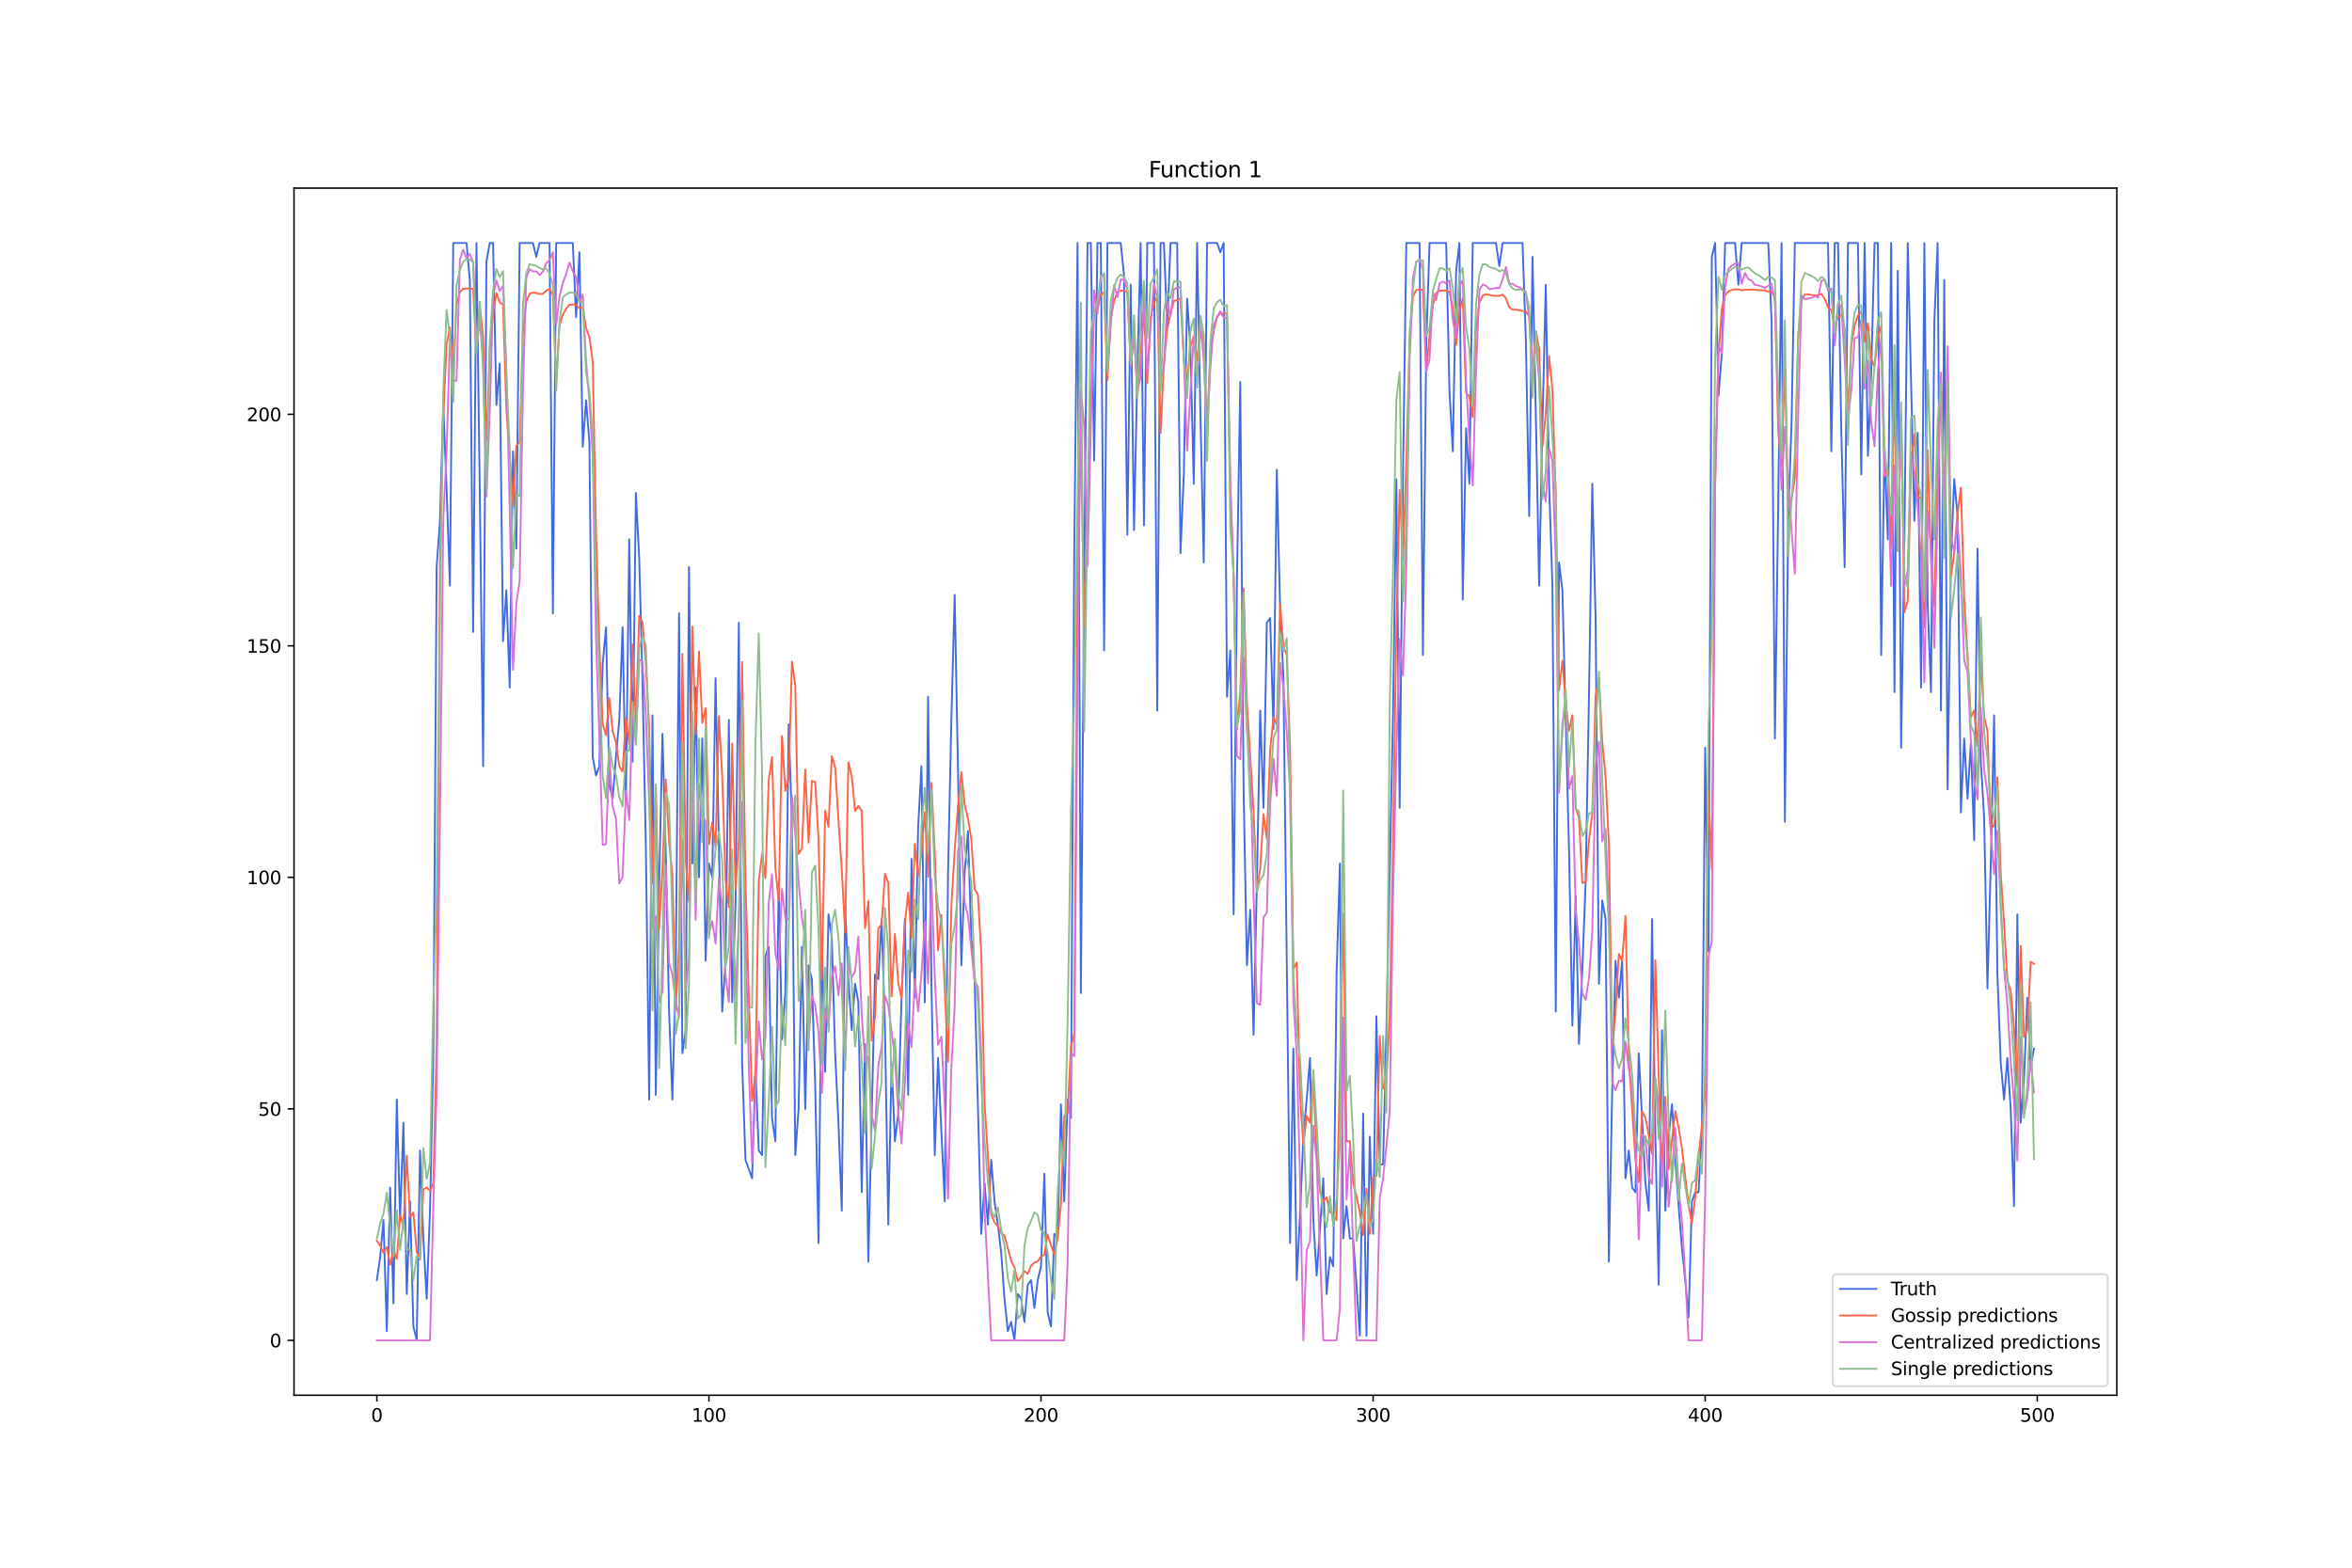 <?xml version="1.0" encoding="utf-8" standalone="no"?>
<!DOCTYPE svg PUBLIC "-//W3C//DTD SVG 1.1//EN"
  "http://www.w3.org/Graphics/SVG/1.1/DTD/svg11.dtd">
<svg xmlns:xlink="http://www.w3.org/1999/xlink" width="1296pt" height="864pt" viewBox="0 0 1296 864" xmlns="http://www.w3.org/2000/svg" version="1.1">
 <defs>
  <style type="text/css">*{stroke-linejoin: round; stroke-linecap: butt}</style>
 </defs>
 <g id="figure_1">
  <g id="patch_1">
   <path d="M 0 864 
L 1296 864 
L 1296 0 
L 0 0 
z
" style="fill: #ffffff"/>
  </g>
  <g id="axes_1">
   <g id="patch_2">
    <path d="M 162 768.96 
L 1166.4 768.96 
L 1166.4 103.68 
L 162 103.68 
z
" style="fill: #ffffff"/>
   </g>
   <g id="matplotlib.axis_1">
    <g id="xtick_1">
     <g id="line2d_1">
      <defs>
       <path id="mabc8a29b56" d="M 0 0 
L 0 3.5 
" style="stroke: #000000; stroke-width: 0.8"/>
      </defs>
      <g>
       <use xlink:href="#mabc8a29b56" x="207.655" y="768.96" style="stroke: #000000; stroke-width: 0.8"/>
      </g>
     </g>
     <g id="text_1">
      <!-- 0 -->
      <g transform="translate(204.473 783.558) scale(0.1 -0.1)">
       <defs>
        <path id="DejaVuSans-30" d="M 2034 4250 
Q 1547 4250 1301 3770 
Q 1056 3291 1056 2328 
Q 1056 1369 1301 889 
Q 1547 409 2034 409 
Q 2525 409 2770 889 
Q 3016 1369 3016 2328 
Q 3016 3291 2770 3770 
Q 2525 4250 2034 4250 
z
M 2034 4750 
Q 2819 4750 3233 4129 
Q 3647 3509 3647 2328 
Q 3647 1150 3233 529 
Q 2819 -91 2034 -91 
Q 1250 -91 836 529 
Q 422 1150 422 2328 
Q 422 3509 836 4129 
Q 1250 4750 2034 4750 
z
" transform="scale(0.016)"/>
       </defs>
       <use xlink:href="#DejaVuSans-30"/>
      </g>
     </g>
    </g>
    <g id="xtick_2">
     <g id="line2d_2">
      <g>
       <use xlink:href="#mabc8a29b56" x="390.639" y="768.96" style="stroke: #000000; stroke-width: 0.8"/>
      </g>
     </g>
     <g id="text_2">
      <!-- 100 -->
      <g transform="translate(381.095 783.558) scale(0.1 -0.1)">
       <defs>
        <path id="DejaVuSans-31" d="M 794 531 
L 1825 531 
L 1825 4091 
L 703 3866 
L 703 4441 
L 1819 4666 
L 2450 4666 
L 2450 531 
L 3481 531 
L 3481 0 
L 794 0 
L 794 531 
z
" transform="scale(0.016)"/>
       </defs>
       <use xlink:href="#DejaVuSans-31"/>
       <use xlink:href="#DejaVuSans-30" x="63.623"/>
       <use xlink:href="#DejaVuSans-30" x="127.246"/>
      </g>
     </g>
    </g>
    <g id="xtick_3">
     <g id="line2d_3">
      <g>
       <use xlink:href="#mabc8a29b56" x="573.623" y="768.96" style="stroke: #000000; stroke-width: 0.8"/>
      </g>
     </g>
     <g id="text_3">
      <!-- 200 -->
      <g transform="translate(564.079 783.558) scale(0.1 -0.1)">
       <defs>
        <path id="DejaVuSans-32" d="M 1228 531 
L 3431 531 
L 3431 0 
L 469 0 
L 469 531 
Q 828 903 1448 1529 
Q 2069 2156 2228 2338 
Q 2531 2678 2651 2914 
Q 2772 3150 2772 3378 
Q 2772 3750 2511 3984 
Q 2250 4219 1831 4219 
Q 1534 4219 1204 4116 
Q 875 4013 500 3803 
L 500 4441 
Q 881 4594 1212 4672 
Q 1544 4750 1819 4750 
Q 2544 4750 2975 4387 
Q 3406 4025 3406 3419 
Q 3406 3131 3298 2873 
Q 3191 2616 2906 2266 
Q 2828 2175 2409 1742 
Q 1991 1309 1228 531 
z
" transform="scale(0.016)"/>
       </defs>
       <use xlink:href="#DejaVuSans-32"/>
       <use xlink:href="#DejaVuSans-30" x="63.623"/>
       <use xlink:href="#DejaVuSans-30" x="127.246"/>
      </g>
     </g>
    </g>
    <g id="xtick_4">
     <g id="line2d_4">
      <g>
       <use xlink:href="#mabc8a29b56" x="756.607" y="768.96" style="stroke: #000000; stroke-width: 0.8"/>
      </g>
     </g>
     <g id="text_4">
      <!-- 300 -->
      <g transform="translate(747.063 783.558) scale(0.1 -0.1)">
       <defs>
        <path id="DejaVuSans-33" d="M 2597 2516 
Q 3050 2419 3304 2112 
Q 3559 1806 3559 1356 
Q 3559 666 3084 287 
Q 2609 -91 1734 -91 
Q 1441 -91 1130 -33 
Q 819 25 488 141 
L 488 750 
Q 750 597 1062 519 
Q 1375 441 1716 441 
Q 2309 441 2620 675 
Q 2931 909 2931 1356 
Q 2931 1769 2642 2001 
Q 2353 2234 1838 2234 
L 1294 2234 
L 1294 2753 
L 1863 2753 
Q 2328 2753 2575 2939 
Q 2822 3125 2822 3475 
Q 2822 3834 2567 4026 
Q 2313 4219 1838 4219 
Q 1578 4219 1281 4162 
Q 984 4106 628 3988 
L 628 4550 
Q 988 4650 1302 4700 
Q 1616 4750 1894 4750 
Q 2613 4750 3031 4423 
Q 3450 4097 3450 3541 
Q 3450 3153 3228 2886 
Q 3006 2619 2597 2516 
z
" transform="scale(0.016)"/>
       </defs>
       <use xlink:href="#DejaVuSans-33"/>
       <use xlink:href="#DejaVuSans-30" x="63.623"/>
       <use xlink:href="#DejaVuSans-30" x="127.246"/>
      </g>
     </g>
    </g>
    <g id="xtick_5">
     <g id="line2d_5">
      <g>
       <use xlink:href="#mabc8a29b56" x="939.591" y="768.96" style="stroke: #000000; stroke-width: 0.8"/>
      </g>
     </g>
     <g id="text_5">
      <!-- 400 -->
      <g transform="translate(930.047 783.558) scale(0.1 -0.1)">
       <defs>
        <path id="DejaVuSans-34" d="M 2419 4116 
L 825 1625 
L 2419 1625 
L 2419 4116 
z
M 2253 4666 
L 3047 4666 
L 3047 1625 
L 3713 1625 
L 3713 1100 
L 3047 1100 
L 3047 0 
L 2419 0 
L 2419 1100 
L 313 1100 
L 313 1709 
L 2253 4666 
z
" transform="scale(0.016)"/>
       </defs>
       <use xlink:href="#DejaVuSans-34"/>
       <use xlink:href="#DejaVuSans-30" x="63.623"/>
       <use xlink:href="#DejaVuSans-30" x="127.246"/>
      </g>
     </g>
    </g>
    <g id="xtick_6">
     <g id="line2d_6">
      <g>
       <use xlink:href="#mabc8a29b56" x="1122.575" y="768.96" style="stroke: #000000; stroke-width: 0.8"/>
      </g>
     </g>
     <g id="text_6">
      <!-- 500 -->
      <g transform="translate(1113.032 783.558) scale(0.1 -0.1)">
       <defs>
        <path id="DejaVuSans-35" d="M 691 4666 
L 3169 4666 
L 3169 4134 
L 1269 4134 
L 1269 2991 
Q 1406 3038 1543 3061 
Q 1681 3084 1819 3084 
Q 2600 3084 3056 2656 
Q 3513 2228 3513 1497 
Q 3513 744 3044 326 
Q 2575 -91 1722 -91 
Q 1428 -91 1123 -41 
Q 819 9 494 109 
L 494 744 
Q 775 591 1075 516 
Q 1375 441 1709 441 
Q 2250 441 2565 725 
Q 2881 1009 2881 1497 
Q 2881 1984 2565 2268 
Q 2250 2553 1709 2553 
Q 1456 2553 1204 2497 
Q 953 2441 691 2322 
L 691 4666 
z
" transform="scale(0.016)"/>
       </defs>
       <use xlink:href="#DejaVuSans-35"/>
       <use xlink:href="#DejaVuSans-30" x="63.623"/>
       <use xlink:href="#DejaVuSans-30" x="127.246"/>
      </g>
     </g>
    </g>
   </g>
   <g id="matplotlib.axis_2">
    <g id="ytick_1">
     <g id="line2d_7">
      <defs>
       <path id="mb38430ef19" d="M 0 0 
L -3.5 0 
" style="stroke: #000000; stroke-width: 0.8"/>
      </defs>
      <g>
       <use xlink:href="#mb38430ef19" x="162" y="738.72" style="stroke: #000000; stroke-width: 0.8"/>
      </g>
     </g>
     <g id="text_7">
      <!-- 0 -->
      <g transform="translate(148.637 742.519) scale(0.1 -0.1)">
       <use xlink:href="#DejaVuSans-30"/>
      </g>
     </g>
    </g>
    <g id="ytick_2">
     <g id="line2d_8">
      <g>
       <use xlink:href="#mb38430ef19" x="162" y="611.125" style="stroke: #000000; stroke-width: 0.8"/>
      </g>
     </g>
     <g id="text_8">
      <!-- 50 -->
      <g transform="translate(142.275 614.924) scale(0.1 -0.1)">
       <use xlink:href="#DejaVuSans-35"/>
       <use xlink:href="#DejaVuSans-30" x="63.623"/>
      </g>
     </g>
    </g>
    <g id="ytick_3">
     <g id="line2d_9">
      <g>
       <use xlink:href="#mb38430ef19" x="162" y="483.53" style="stroke: #000000; stroke-width: 0.8"/>
      </g>
     </g>
     <g id="text_9">
      <!-- 100 -->
      <g transform="translate(135.912 487.329) scale(0.1 -0.1)">
       <use xlink:href="#DejaVuSans-31"/>
       <use xlink:href="#DejaVuSans-30" x="63.623"/>
       <use xlink:href="#DejaVuSans-30" x="127.246"/>
      </g>
     </g>
    </g>
    <g id="ytick_4">
     <g id="line2d_10">
      <g>
       <use xlink:href="#mb38430ef19" x="162" y="355.935" style="stroke: #000000; stroke-width: 0.8"/>
      </g>
     </g>
     <g id="text_10">
      <!-- 150 -->
      <g transform="translate(135.912 359.734) scale(0.1 -0.1)">
       <use xlink:href="#DejaVuSans-31"/>
       <use xlink:href="#DejaVuSans-35" x="63.623"/>
       <use xlink:href="#DejaVuSans-30" x="127.246"/>
      </g>
     </g>
    </g>
    <g id="ytick_5">
     <g id="line2d_11">
      <g>
       <use xlink:href="#mb38430ef19" x="162" y="228.34" style="stroke: #000000; stroke-width: 0.8"/>
      </g>
     </g>
     <g id="text_11">
      <!-- 200 -->
      <g transform="translate(135.912 232.139) scale(0.1 -0.1)">
       <use xlink:href="#DejaVuSans-32"/>
       <use xlink:href="#DejaVuSans-30" x="63.623"/>
       <use xlink:href="#DejaVuSans-30" x="127.246"/>
      </g>
     </g>
    </g>
   </g>
   <g id="line2d_12">
    <path d="M 207.655 705.545 
L 209.484 692.786 
L 211.314 672.371 
L 213.144 733.616 
L 214.974 654.507 
L 216.804 718.305 
L 218.634 606.021 
L 220.463 672.371 
L 222.293 618.781 
L 224.123 713.201 
L 225.953 662.163 
L 227.783 731.064 
L 229.613 738.72 
L 231.442 634.092 
L 233.272 682.578 
L 235.102 715.753 
L 236.932 667.267 
L 238.762 583.054 
L 240.592 312.553 
L 242.422 287.034 
L 244.251 223.236 
L 246.081 269.171 
L 247.911 322.761 
L 249.741 133.92 
L 257.06 133.92 
L 258.89 154.335 
L 260.72 348.279 
L 262.55 133.92 
L 264.38 271.723 
L 266.209 422.285 
L 268.039 144.128 
L 269.869 133.92 
L 271.699 133.92 
L 273.529 223.236 
L 275.359 200.269 
L 277.189 353.383 
L 279.018 325.312 
L 280.848 378.902 
L 282.678 248.755 
L 284.508 302.345 
L 286.338 133.92 
L 293.657 133.92 
L 295.487 141.576 
L 297.317 133.92 
L 302.806 133.92 
L 304.636 338.072 
L 306.466 133.92 
L 315.615 133.92 
L 317.445 174.75 
L 319.275 139.024 
L 321.105 246.204 
L 322.935 220.685 
L 324.764 243.652 
L 326.594 417.181 
L 328.424 427.388 
L 330.254 422.285 
L 332.084 366.143 
L 333.914 345.728 
L 335.743 432.492 
L 337.573 440.148 
L 339.403 417.181 
L 341.233 396.766 
L 343.063 345.728 
L 344.893 440.148 
L 346.723 297.242 
L 348.552 419.733 
L 350.382 271.723 
L 352.212 307.449 
L 354.042 376.35 
L 355.872 465.667 
L 357.702 606.021 
L 359.531 394.214 
L 361.361 603.469 
L 363.191 488.634 
L 365.021 404.421 
L 366.851 470.771 
L 368.681 557.535 
L 370.51 606.021 
L 372.34 534.568 
L 374.17 338.072 
L 376 580.502 
L 377.83 567.743 
L 379.66 312.553 
L 381.489 475.874 
L 383.319 378.902 
L 385.149 483.53 
L 386.979 406.973 
L 388.809 529.464 
L 390.639 475.874 
L 392.469 483.53 
L 394.298 373.798 
L 397.958 557.535 
L 399.788 529.464 
L 401.618 396.766 
L 403.448 552.431 
L 405.277 498.842 
L 407.107 343.176 
L 408.937 585.606 
L 410.767 639.196 
L 414.427 649.404 
L 416.256 588.158 
L 418.086 634.092 
L 419.916 636.644 
L 421.746 526.912 
L 423.576 521.809 
L 425.406 616.229 
L 427.236 628.988 
L 429.065 486.082 
L 430.895 572.847 
L 432.725 547.328 
L 434.555 399.317 
L 436.385 452.907 
L 438.215 636.644 
L 440.044 611.125 
L 441.874 521.809 
L 443.704 611.125 
L 445.534 532.016 
L 447.364 539.672 
L 449.194 598.366 
L 451.023 685.13 
L 452.853 516.705 
L 454.683 590.71 
L 456.513 503.945 
L 458.343 516.705 
L 460.173 580.502 
L 462.003 618.781 
L 463.832 667.267 
L 465.662 498.842 
L 467.492 539.672 
L 469.322 567.743 
L 471.152 542.224 
L 472.982 552.431 
L 474.811 657.059 
L 476.641 575.398 
L 478.471 695.338 
L 482.131 537.12 
L 483.961 539.672 
L 485.79 506.497 
L 487.62 565.191 
L 489.45 674.923 
L 491.28 585.606 
L 493.11 628.988 
L 494.94 613.677 
L 496.77 549.879 
L 498.599 506.497 
L 500.429 603.469 
L 502.259 473.323 
L 504.089 549.879 
L 505.919 455.459 
L 507.749 422.285 
L 509.578 552.431 
L 511.408 384.006 
L 513.238 542.224 
L 515.068 636.644 
L 516.898 583.054 
L 518.728 623.885 
L 520.557 662.163 
L 522.387 480.978 
L 524.217 396.766 
L 526.047 327.864 
L 527.877 424.836 
L 529.707 532.016 
L 531.536 480.978 
L 533.366 458.011 
L 535.196 516.705 
L 537.026 539.672 
L 540.686 680.026 
L 542.516 651.955 
L 544.345 674.923 
L 546.175 639.196 
L 548.005 662.163 
L 549.835 674.923 
L 551.665 690.234 
L 553.495 715.753 
L 555.324 733.616 
L 557.154 728.512 
L 558.984 738.72 
L 560.814 713.201 
L 562.644 715.753 
L 564.474 728.512 
L 566.303 708.097 
L 568.133 705.545 
L 569.963 720.857 
L 571.793 705.545 
L 573.623 697.89 
L 575.453 646.852 
L 577.283 723.409 
L 579.112 731.064 
L 580.942 680.026 
L 582.772 682.578 
L 584.602 608.573 
L 586.432 662.163 
L 588.262 606.021 
L 590.091 616.229 
L 591.921 304.897 
L 593.751 133.92 
L 595.581 547.328 
L 597.411 317.657 
L 599.241 133.92 
L 601.07 133.92 
L 602.9 253.859 
L 604.73 133.92 
L 606.56 133.92 
L 608.39 358.487 
L 610.22 133.92 
L 617.539 133.92 
L 619.369 151.783 
L 621.199 294.69 
L 623.029 156.887 
L 624.858 292.138 
L 626.688 205.373 
L 628.518 133.92 
L 630.348 289.586 
L 632.178 133.92 
L 635.837 133.92 
L 637.667 391.662 
L 639.497 133.92 
L 641.327 133.92 
L 643.157 179.854 
L 644.987 133.92 
L 648.646 133.92 
L 650.476 304.897 
L 652.306 261.515 
L 654.136 164.543 
L 655.966 192.614 
L 657.796 266.619 
L 659.625 133.92 
L 661.455 228.34 
L 663.285 310.001 
L 665.115 133.92 
L 670.604 133.92 
L 672.434 139.024 
L 674.264 133.92 
L 676.094 384.006 
L 677.924 358.487 
L 679.754 503.945 
L 681.583 320.209 
L 683.413 210.477 
L 685.243 435.044 
L 687.073 532.016 
L 688.903 501.393 
L 690.733 570.295 
L 692.563 486.082 
L 694.392 391.662 
L 696.222 445.252 
L 698.052 343.176 
L 699.882 340.624 
L 701.712 401.869 
L 703.542 258.963 
L 705.371 335.52 
L 707.201 373.798 
L 710.861 685.13 
L 712.691 577.95 
L 714.521 705.545 
L 716.35 669.819 
L 718.18 626.436 
L 720.01 606.021 
L 721.84 583.054 
L 723.67 672.371 
L 725.5 702.993 
L 727.33 677.474 
L 729.159 649.404 
L 730.989 713.201 
L 732.819 692.786 
L 734.649 697.89 
L 736.479 537.12 
L 738.309 475.874 
L 740.138 682.578 
L 741.968 664.715 
L 743.798 682.578 
L 745.628 682.578 
L 747.458 708.097 
L 749.288 736.168 
L 751.117 613.677 
L 752.947 736.168 
L 754.777 626.436 
L 756.607 680.026 
L 758.437 560.087 
L 760.267 641.748 
L 762.097 641.748 
L 763.926 567.743 
L 767.586 394.214 
L 769.416 264.067 
L 771.246 445.252 
L 773.076 261.515 
L 774.905 133.92 
L 782.225 133.92 
L 784.055 361.039 
L 785.884 190.062 
L 787.714 133.92 
L 796.864 133.92 
L 798.693 215.581 
L 800.523 248.755 
L 802.353 149.231 
L 804.183 133.92 
L 806.013 330.416 
L 807.843 235.996 
L 809.672 266.619 
L 811.502 133.92 
L 824.311 133.92 
L 826.141 146.679 
L 827.971 133.92 
L 838.95 133.92 
L 840.78 187.51 
L 842.61 284.482 
L 844.439 141.576 
L 846.269 228.34 
L 848.099 322.761 
L 849.929 233.444 
L 851.759 156.887 
L 853.589 266.619 
L 855.418 322.761 
L 857.248 557.535 
L 859.078 310.001 
L 860.908 325.312 
L 864.568 468.219 
L 866.397 565.191 
L 868.227 493.738 
L 870.057 575.398 
L 871.887 534.568 
L 873.717 486.082 
L 875.547 384.006 
L 877.377 266.619 
L 879.206 340.624 
L 881.036 542.224 
L 882.866 496.29 
L 884.696 506.497 
L 886.526 695.338 
L 888.356 600.917 
L 890.185 529.464 
L 892.015 549.879 
L 893.845 529.464 
L 895.675 649.404 
L 897.505 634.092 
L 899.335 654.507 
L 901.164 657.059 
L 902.994 580.502 
L 906.654 651.955 
L 908.484 667.267 
L 910.314 506.497 
L 912.144 626.436 
L 913.973 708.097 
L 915.803 567.743 
L 917.633 667.267 
L 919.463 626.436 
L 921.293 608.573 
L 923.123 639.196 
L 924.952 664.715 
L 926.782 687.682 
L 928.612 705.545 
L 930.442 725.961 
L 932.272 662.163 
L 934.102 657.059 
L 935.931 657.059 
L 937.761 623.885 
L 939.591 412.077 
L 941.421 524.361 
L 943.251 141.576 
L 945.081 133.92 
L 946.911 218.133 
L 948.74 195.166 
L 950.57 133.92 
L 956.06 133.92 
L 957.89 156.887 
L 959.719 133.92 
L 974.358 133.92 
L 976.188 177.302 
L 978.018 406.973 
L 979.848 276.826 
L 981.678 133.92 
L 983.507 452.907 
L 985.337 287.034 
L 987.167 233.444 
L 988.997 133.92 
L 1007.295 133.92 
L 1009.125 248.755 
L 1010.955 133.92 
L 1012.785 133.92 
L 1014.615 238.548 
L 1016.444 312.553 
L 1018.274 133.92 
L 1023.764 133.92 
L 1025.594 261.515 
L 1027.424 133.92 
L 1029.253 251.307 
L 1031.083 205.373 
L 1032.913 133.92 
L 1034.743 133.92 
L 1036.573 361.039 
L 1038.403 246.204 
L 1040.232 297.242 
L 1042.062 133.92 
L 1043.892 381.454 
L 1045.722 149.231 
L 1047.552 412.077 
L 1049.382 294.69 
L 1051.211 133.92 
L 1054.871 287.034 
L 1056.701 238.548 
L 1058.531 378.902 
L 1060.361 133.92 
L 1062.191 332.968 
L 1064.02 381.454 
L 1065.85 177.302 
L 1067.68 133.92 
L 1069.51 391.662 
L 1071.34 154.335 
L 1073.17 435.044 
L 1074.999 307.449 
L 1076.829 264.067 
L 1078.659 284.482 
L 1080.489 447.804 
L 1082.319 406.973 
L 1084.149 440.148 
L 1085.978 409.525 
L 1087.808 463.115 
L 1089.638 302.345 
L 1091.468 419.733 
L 1093.298 450.355 
L 1095.128 544.776 
L 1096.958 475.874 
L 1098.787 394.214 
L 1100.617 537.12 
L 1102.447 585.606 
L 1104.277 606.021 
L 1106.107 583.054 
L 1107.937 611.125 
L 1109.766 664.715 
L 1111.596 503.945 
L 1113.426 618.781 
L 1115.256 595.814 
L 1117.086 549.879 
L 1118.916 588.158 
L 1120.745 577.95 
L 1120.745 577.95 
" clip-path="url(#pa255c51d21)" style="fill: none; stroke: #4169e1; stroke-linecap: square"/>
   </g>
   <g id="line2d_13">
    <path d="M 207.655 683.766 
L 209.484 686.609 
L 211.314 690.449 
L 213.144 687.293 
L 214.974 697.106 
L 216.804 688.845 
L 218.634 693.873 
L 220.463 669.867 
L 222.293 675.51 
L 224.123 636.864 
L 225.953 670.888 
L 227.783 668.256 
L 229.613 689.924 
L 231.442 694.129 
L 233.272 655.479 
L 235.102 654.449 
L 236.932 656.234 
L 238.762 652.244 
L 240.592 576.454 
L 242.422 311.433 
L 244.251 230.224 
L 246.081 189.916 
L 247.911 180.441 
L 249.741 205.049 
L 251.571 167.856 
L 253.401 160.98 
L 255.23 159.226 
L 257.06 158.998 
L 258.89 158.994 
L 260.72 159.29 
L 262.55 194.641 
L 264.38 168.23 
L 266.209 185.731 
L 268.039 242.705 
L 269.869 192.742 
L 271.699 172.275 
L 273.529 161.515 
L 275.359 166.694 
L 277.189 167.88 
L 279.018 225.921 
L 280.848 249.836 
L 282.678 279.005 
L 284.508 245.765 
L 286.338 243.554 
L 288.168 182.977 
L 289.997 166.217 
L 291.827 161.853 
L 293.657 161.25 
L 295.487 161.491 
L 297.317 162.036 
L 299.147 161.886 
L 300.976 160.23 
L 302.806 159.278 
L 304.636 162.562 
L 306.466 210.479 
L 308.296 179.314 
L 310.126 173.492 
L 311.956 170.098 
L 313.785 167.916 
L 315.615 167.835 
L 317.445 167.97 
L 319.275 169.881 
L 321.105 169.525 
L 322.935 180.727 
L 324.764 185.805 
L 326.594 199.222 
L 328.424 293.371 
L 330.254 355.935 
L 332.084 399.017 
L 333.914 405.196 
L 335.743 384.675 
L 337.573 402.766 
L 339.403 409.056 
L 341.233 422.315 
L 343.063 425.269 
L 344.893 395.645 
L 346.723 410.3 
L 348.552 355.228 
L 350.382 399.571 
L 352.212 339.38 
L 354.042 343.016 
L 355.872 365.675 
L 357.702 400.435 
L 359.531 487.067 
L 361.361 434.532 
L 363.191 512.038 
L 365.021 479.384 
L 366.851 429.57 
L 368.681 464.151 
L 370.51 481.837 
L 372.34 556.916 
L 374.17 521.24 
L 376 360.371 
L 377.83 474.173 
L 379.66 497.068 
L 381.489 345.299 
L 383.319 404.728 
L 385.149 358.986 
L 386.979 398.444 
L 388.809 390.329 
L 390.639 465.269 
L 392.469 453.244 
L 394.298 466.724 
L 396.128 394.718 
L 397.958 427.863 
L 399.788 484.492 
L 401.618 499.951 
L 403.448 409.772 
L 405.277 490.175 
L 407.107 463.647 
L 408.937 364.826 
L 410.767 485.457 
L 412.597 548.516 
L 414.427 606.664 
L 416.256 591.641 
L 418.086 485.727 
L 419.916 470.497 
L 421.746 483.952 
L 423.576 430.011 
L 425.406 417.167 
L 427.236 478.365 
L 429.065 496.613 
L 430.895 405.606 
L 432.725 435.872 
L 434.555 429.017 
L 436.385 364.582 
L 438.215 377.859 
L 440.044 470.607 
L 441.874 467.576 
L 443.704 424.059 
L 445.534 464.431 
L 447.364 430.401 
L 449.194 431.004 
L 451.023 462.426 
L 452.853 539.798 
L 454.683 446.696 
L 456.513 455.671 
L 458.343 416.767 
L 460.173 422.716 
L 462.003 451.837 
L 463.832 479.112 
L 465.662 514.012 
L 467.492 420.128 
L 469.322 427.72 
L 471.152 447.009 
L 472.982 444.207 
L 474.811 446.881 
L 476.641 511.581 
L 478.471 496.536 
L 480.301 573.505 
L 482.131 560.761 
L 483.961 511.712 
L 485.79 509.626 
L 487.62 481.524 
L 489.45 486.452 
L 491.28 549.203 
L 493.11 514.702 
L 494.94 541.515 
L 496.77 550.164 
L 498.599 509.329 
L 500.429 491.954 
L 502.259 516.797 
L 504.089 465.121 
L 505.919 483.173 
L 507.749 469.938 
L 509.578 447.543 
L 511.408 483.167 
L 513.238 431.436 
L 515.068 469.447 
L 516.898 523.715 
L 518.728 504.27 
L 522.387 585.073 
L 524.217 499.298 
L 526.047 468.616 
L 527.877 444.148 
L 529.707 425.533 
L 531.536 443.236 
L 533.366 451.146 
L 535.196 462.452 
L 537.026 490.031 
L 538.856 493.048 
L 540.686 525.077 
L 542.516 608.287 
L 544.345 637.062 
L 546.175 669.411 
L 548.005 673.709 
L 549.835 675.804 
L 551.665 679.725 
L 553.495 681.006 
L 557.154 694.657 
L 558.984 698.42 
L 560.814 706.078 
L 562.644 703.703 
L 564.474 700.487 
L 566.303 702.019 
L 568.133 697.596 
L 569.963 695.833 
L 571.793 695.185 
L 573.623 692.604 
L 575.453 691.504 
L 577.283 680.364 
L 579.112 686.24 
L 580.942 691.392 
L 582.772 682.445 
L 584.602 663.719 
L 586.432 614.954 
L 588.262 613.452 
L 590.091 577.015 
L 591.921 569.496 
L 593.751 321.566 
L 595.581 234.998 
L 597.411 345.382 
L 601.07 222.646 
L 602.9 171.629 
L 604.73 170.553 
L 606.56 162.276 
L 608.39 161.16 
L 610.22 209.457 
L 612.05 175.5 
L 613.879 165.818 
L 615.709 161.136 
L 617.539 160.218 
L 619.369 160.298 
L 621.199 160.816 
L 623.029 199.969 
L 624.858 177.252 
L 626.688 218.626 
L 628.518 196.046 
L 630.348 171.478 
L 632.178 211.128 
L 634.008 175.382 
L 635.837 167.093 
L 637.667 163.556 
L 639.497 238.667 
L 641.327 200.617 
L 643.157 181.459 
L 644.987 172.849 
L 646.817 165.834 
L 648.646 165.39 
L 650.476 164.382 
L 652.306 198.015 
L 654.136 209.331 
L 655.966 190.875 
L 657.796 185.074 
L 659.625 198.667 
L 661.455 180.21 
L 663.285 189.133 
L 665.115 235.665 
L 666.945 193.634 
L 668.775 182.339 
L 670.604 174.727 
L 672.434 172.387 
L 674.264 172.725 
L 676.094 172.827 
L 677.924 265.925 
L 679.754 316.904 
L 681.583 401.924 
L 683.413 381.296 
L 685.243 324.283 
L 687.073 387.068 
L 690.733 446.784 
L 692.563 491.666 
L 694.392 478.554 
L 696.222 448.562 
L 698.052 462.294 
L 699.882 413.344 
L 701.712 395.283 
L 703.542 399.584 
L 705.371 332.835 
L 707.201 356.651 
L 709.031 360.851 
L 710.861 412.724 
L 712.691 534.075 
L 714.521 530.373 
L 716.35 603.785 
L 718.18 631.249 
L 720.01 614.954 
L 721.84 618.732 
L 723.67 592.681 
L 725.5 636.371 
L 727.33 657.051 
L 729.159 662.29 
L 730.989 659.738 
L 732.819 668.008 
L 734.649 669.363 
L 736.479 672.564 
L 738.309 591.423 
L 740.138 503.4 
L 741.968 628.861 
L 743.798 628.936 
L 745.628 651.664 
L 747.458 659.517 
L 749.288 667.887 
L 751.117 680.749 
L 752.947 655.068 
L 754.777 679.934 
L 756.607 649.374 
L 758.437 648.057 
L 760.267 571.009 
L 762.097 599.901 
L 763.926 596.133 
L 765.756 559.903 
L 767.586 465.088 
L 769.416 346.368 
L 771.246 270.079 
L 773.076 308.973 
L 774.905 254.564 
L 776.735 187.617 
L 778.565 163.344 
L 780.395 159.835 
L 782.225 159.635 
L 784.055 159.718 
L 785.884 204.829 
L 787.714 185.032 
L 789.544 168.107 
L 791.374 161.522 
L 793.204 160.166 
L 796.864 160.144 
L 798.693 160.892 
L 800.523 169.41 
L 802.353 190.055 
L 804.183 171.088 
L 806.013 164.543 
L 807.843 216.396 
L 809.672 218.594 
L 811.502 229.966 
L 813.332 180.914 
L 815.162 166.837 
L 816.992 162.858 
L 818.822 162.219 
L 822.481 162.904 
L 824.311 163.095 
L 826.141 163.047 
L 827.971 162.383 
L 829.801 164.371 
L 831.63 169.354 
L 833.46 170.704 
L 835.29 170.714 
L 837.12 170.964 
L 840.78 171.719 
L 842.61 174.326 
L 844.439 204.251 
L 846.269 182.607 
L 848.099 192.285 
L 849.929 245.937 
L 851.759 227.726 
L 853.589 196.145 
L 855.418 214.837 
L 857.248 272.895 
L 859.078 380.369 
L 860.908 364.049 
L 862.738 387.502 
L 864.568 402.757 
L 866.397 394.193 
L 868.227 445.011 
L 870.057 450.863 
L 871.887 486.622 
L 873.717 486.025 
L 875.547 463.463 
L 877.377 448.369 
L 879.206 383.339 
L 881.036 373.48 
L 882.866 408.785 
L 884.696 428.078 
L 886.526 465.312 
L 888.356 576.446 
L 890.185 557.825 
L 892.015 525.716 
L 893.845 529.479 
L 895.675 504.736 
L 897.505 583.473 
L 901.164 639.359 
L 902.994 651.418 
L 904.824 612.343 
L 906.654 616.096 
L 908.484 625.608 
L 910.314 635.966 
L 912.144 529.269 
L 913.973 593.275 
L 915.803 643.897 
L 917.633 604.474 
L 919.463 644.4 
L 923.123 612.329 
L 924.952 621.425 
L 926.782 632.997 
L 930.442 664.008 
L 932.272 674.364 
L 934.102 659.708 
L 935.931 637.672 
L 939.591 603.02 
L 941.421 436.099 
L 943.251 479.293 
L 945.081 265.412 
L 946.911 196.871 
L 948.74 170.289 
L 950.57 162.711 
L 952.4 160.648 
L 954.23 159.865 
L 956.06 159.488 
L 957.89 159.449 
L 959.719 160.006 
L 961.549 159.726 
L 965.209 159.576 
L 970.698 159.996 
L 972.528 160.007 
L 974.358 160.692 
L 976.188 160.799 
L 978.018 163.387 
L 979.848 238.404 
L 981.678 257.268 
L 983.507 201.322 
L 985.337 280.909 
L 987.167 274.844 
L 988.997 263.501 
L 990.827 185.178 
L 992.657 165.39 
L 994.486 162.4 
L 996.316 162.239 
L 998.146 162.564 
L 999.976 162.752 
L 1001.806 162.7 
L 1003.636 161.946 
L 1005.465 164.785 
L 1007.295 169.437 
L 1009.125 170.831 
L 1010.955 180.264 
L 1012.785 174.54 
L 1014.615 173.608 
L 1016.444 181.585 
L 1018.274 226.911 
L 1020.104 190.464 
L 1021.934 179.383 
L 1023.764 173.926 
L 1025.594 171.842 
L 1027.424 188.124 
L 1029.253 178.235 
L 1031.083 197.549 
L 1032.913 202.19 
L 1034.743 185.752 
L 1036.573 179.585 
L 1038.403 262.432 
L 1040.232 258.47 
L 1042.062 301.535 
L 1043.892 217.446 
L 1045.722 303.474 
L 1047.552 230.164 
L 1049.382 337.36 
L 1051.211 331.068 
L 1053.041 254.772 
L 1054.871 239.282 
L 1056.701 273.639 
L 1058.531 274.856 
L 1060.361 345.826 
L 1062.191 248.129 
L 1064.02 309.322 
L 1065.85 333.917 
L 1067.68 259.563 
L 1069.51 211.329 
L 1071.34 279.584 
L 1073.17 204.337 
L 1074.999 317.931 
L 1076.829 304.594 
L 1078.659 283.064 
L 1080.489 268.743 
L 1082.319 329.983 
L 1084.149 360.099 
L 1085.978 395.376 
L 1087.808 391.52 
L 1089.638 410.972 
L 1091.468 364.31 
L 1093.298 395.055 
L 1095.128 402.857 
L 1096.958 456.415 
L 1098.787 455.101 
L 1100.617 428.375 
L 1102.447 481.158 
L 1104.277 508.625 
L 1106.107 540.662 
L 1107.937 545.515 
L 1109.766 566.076 
L 1111.596 598.738 
L 1113.426 521.374 
L 1115.256 571.558 
L 1117.086 567.204 
L 1118.916 530.048 
L 1120.745 531.179 
L 1120.745 531.179 
" clip-path="url(#pa255c51d21)" style="fill: none; stroke: #ff6347; stroke-linecap: square"/>
   </g>
   <g id="line2d_14">
    <path d="M 207.655 738.72 
L 236.932 738.72 
L 238.762 665.01 
L 240.592 601.798 
L 242.422 451.665 
L 244.251 286.253 
L 246.081 248.767 
L 247.911 186.969 
L 249.741 210.17 
L 251.571 209.698 
L 253.401 142.995 
L 255.23 137.624 
L 257.06 142.239 
L 258.89 139.843 
L 260.72 144.503 
L 262.55 190.658 
L 264.38 177.615 
L 266.209 198.058 
L 268.039 273.72 
L 269.869 227.042 
L 271.699 163.102 
L 273.529 154.557 
L 275.359 160.414 
L 277.189 157.538 
L 279.018 203.624 
L 280.848 279.988 
L 282.678 369.229 
L 284.508 332.482 
L 286.338 320.22 
L 288.168 214.006 
L 289.997 153.057 
L 291.827 148.306 
L 293.657 149.643 
L 295.487 149.551 
L 297.317 151.567 
L 299.147 149.72 
L 300.976 145.064 
L 302.806 143.456 
L 304.636 139.085 
L 306.466 179.161 
L 308.296 163.431 
L 310.126 156.037 
L 311.956 150.908 
L 313.785 144.745 
L 315.615 149.481 
L 317.445 152.66 
L 319.275 166.749 
L 321.105 162.282 
L 322.935 199.321 
L 324.764 220.971 
L 326.594 251.041 
L 328.424 351.367 
L 330.254 405.447 
L 332.084 465.586 
L 333.914 465.27 
L 335.743 416.217 
L 337.573 444.476 
L 339.403 451.143 
L 341.233 486.874 
L 343.063 483.304 
L 344.893 435.832 
L 346.723 451.963 
L 348.552 388.549 
L 350.382 410.007 
L 352.212 363.496 
L 354.042 364.709 
L 355.872 394.21 
L 357.702 441.544 
L 359.531 511.859 
L 361.361 505.11 
L 363.191 552.171 
L 365.021 546.605 
L 366.851 476.596 
L 368.681 530.88 
L 370.51 537.209 
L 372.34 551.787 
L 374.17 560.64 
L 376 462.522 
L 377.83 546.274 
L 379.66 526.55 
L 381.489 423.243 
L 383.319 506.881 
L 385.149 432.11 
L 386.979 448.896 
L 388.809 453.062 
L 390.639 514.272 
L 392.469 507.782 
L 394.298 520.171 
L 396.128 484.074 
L 397.958 499.497 
L 399.788 537.324 
L 401.618 552.332 
L 403.448 494.504 
L 405.277 548.819 
L 407.107 507.765 
L 408.937 441.982 
L 412.597 587.592 
L 414.427 641.07 
L 418.086 562.966 
L 419.916 583.917 
L 421.746 572.137 
L 423.576 497.753 
L 425.406 481.831 
L 427.236 525.448 
L 429.065 534.322 
L 430.895 489.893 
L 432.725 505.703 
L 434.555 506.934 
L 436.385 438.605 
L 438.215 459.213 
L 440.044 486.009 
L 441.874 505.724 
L 443.704 517.538 
L 445.534 573.278 
L 447.364 548.619 
L 449.194 554.179 
L 451.023 569.146 
L 452.853 602.442 
L 454.683 555.626 
L 456.513 566.056 
L 458.343 538.541 
L 460.173 532.524 
L 462.003 548.448 
L 463.832 530.947 
L 465.662 584.57 
L 467.492 531.114 
L 469.322 538.617 
L 471.152 535.546 
L 472.982 516.208 
L 474.811 558.974 
L 476.641 585.044 
L 478.471 582.513 
L 480.301 614.351 
L 482.131 623.036 
L 483.961 587.331 
L 485.79 577.172 
L 487.62 548.782 
L 489.45 554.126 
L 493.11 583.116 
L 494.94 612.833 
L 496.77 630.257 
L 500.429 563.629 
L 502.259 577.25 
L 504.089 539.794 
L 505.919 557.322 
L 507.749 536.674 
L 509.578 507.77 
L 511.408 541.848 
L 513.238 484.544 
L 515.068 538.033 
L 516.898 575.831 
L 518.728 571.361 
L 520.557 608.867 
L 522.387 660.604 
L 524.217 588.166 
L 526.047 554.828 
L 527.877 469.235 
L 529.707 460.986 
L 531.536 497.308 
L 533.366 504.691 
L 537.026 540.943 
L 538.856 543.878 
L 540.686 581.435 
L 542.516 666.824 
L 546.175 738.72 
L 586.432 738.72 
L 588.262 696.727 
L 590.091 580.265 
L 591.921 582.116 
L 593.751 374.148 
L 595.581 214.561 
L 597.411 234.691 
L 599.241 312.124 
L 602.9 160.032 
L 604.73 172.897 
L 606.56 151.954 
L 608.39 152.264 
L 610.22 204.606 
L 612.05 179.369 
L 613.879 157.117 
L 615.709 163.688 
L 617.539 154.072 
L 619.369 154.234 
L 621.199 159.68 
L 623.029 202.348 
L 624.858 186.115 
L 626.688 215.577 
L 628.518 208.093 
L 630.348 160.926 
L 632.178 206.471 
L 634.008 179.09 
L 635.837 156.074 
L 637.667 163.751 
L 639.497 210.276 
L 641.327 202.082 
L 643.157 166.464 
L 644.987 174.333 
L 646.817 159.365 
L 648.646 158.563 
L 650.476 158.209 
L 652.306 197.608 
L 654.136 248.307 
L 655.966 215.567 
L 657.796 185.289 
L 659.625 207.984 
L 661.455 179.561 
L 663.285 197.98 
L 665.115 239.024 
L 666.945 202.691 
L 668.775 179.104 
L 670.604 174.952 
L 672.434 171.535 
L 674.264 175.17 
L 676.094 175.239 
L 677.924 270.326 
L 679.754 317.386 
L 681.583 416.587 
L 683.413 418.417 
L 685.243 362.219 
L 687.073 402.594 
L 688.903 421.084 
L 690.733 493.552 
L 692.563 552.833 
L 694.392 553.852 
L 696.222 505.637 
L 698.052 503.027 
L 699.882 443.215 
L 701.712 418.136 
L 703.542 438.609 
L 705.371 365.225 
L 707.201 378.648 
L 709.031 403.127 
L 710.861 436.063 
L 712.691 551.757 
L 714.521 581.068 
L 716.35 649.543 
L 718.18 738.72 
L 720.01 688.975 
L 721.84 683.976 
L 723.67 620.421 
L 725.5 640.229 
L 729.159 738.72 
L 736.479 738.72 
L 738.309 721.013 
L 740.138 560.679 
L 741.968 661.174 
L 743.798 631.98 
L 745.628 688.347 
L 747.458 738.72 
L 758.437 738.72 
L 760.267 660.355 
L 762.097 649.389 
L 763.926 632.034 
L 765.756 612.464 
L 767.586 494.716 
L 769.416 414.891 
L 771.246 352.323 
L 773.076 372.362 
L 774.905 312.776 
L 776.735 198.424 
L 778.565 153.313 
L 780.395 144.243 
L 782.225 142.931 
L 784.055 148.74 
L 785.884 204.965 
L 787.714 197.952 
L 789.544 160.961 
L 791.374 165.42 
L 793.204 156.109 
L 795.034 155.185 
L 796.864 156.166 
L 798.693 154.569 
L 800.523 176.377 
L 802.353 185.942 
L 804.183 157.737 
L 806.013 154.489 
L 807.843 210.686 
L 809.672 242.558 
L 811.502 267.471 
L 813.332 204.377 
L 815.162 159.783 
L 816.992 156.768 
L 818.822 157.538 
L 820.651 159.382 
L 822.481 159.135 
L 824.311 158.642 
L 826.141 158.805 
L 827.971 154.047 
L 829.801 147.146 
L 831.63 156.272 
L 833.46 156.406 
L 835.29 157.735 
L 837.12 158.253 
L 838.95 159.297 
L 840.78 160.864 
L 842.61 174.631 
L 844.439 207.569 
L 846.269 188.336 
L 848.099 209.797 
L 849.929 266.658 
L 851.759 276.344 
L 853.589 246.963 
L 855.418 254.144 
L 857.248 308.331 
L 859.078 436.869 
L 860.908 398.854 
L 862.738 385.498 
L 864.568 434.55 
L 866.397 427.777 
L 868.227 501.584 
L 870.057 519.579 
L 871.887 547.504 
L 873.717 551.053 
L 875.547 539.1 
L 877.377 513.441 
L 879.206 422.435 
L 881.036 408.777 
L 882.866 463.715 
L 884.696 456.921 
L 886.526 501.228 
L 888.356 596.488 
L 890.185 600.805 
L 892.015 595.688 
L 893.845 596.014 
L 895.675 574.124 
L 897.505 589.193 
L 899.335 600.561 
L 901.164 628.345 
L 902.994 683.107 
L 904.824 625.12 
L 906.654 627.379 
L 908.484 648.683 
L 910.314 652.531 
L 912.144 594.549 
L 913.973 609.635 
L 915.803 654.073 
L 917.633 608.974 
L 919.463 665.06 
L 921.293 646.549 
L 923.123 621.433 
L 924.952 654.749 
L 926.782 673.156 
L 928.612 703.192 
L 930.442 738.72 
L 937.761 738.72 
L 939.591 658.018 
L 941.421 527.604 
L 943.251 518.554 
L 945.081 267.923 
L 946.911 190.172 
L 948.74 194.759 
L 950.57 158.355 
L 952.4 148.053 
L 954.23 146.395 
L 956.06 145.304 
L 957.89 145.027 
L 959.719 156.319 
L 961.549 150.441 
L 963.379 153.868 
L 965.209 154.703 
L 967.039 157.114 
L 968.869 157.222 
L 970.698 157.885 
L 972.528 158.719 
L 974.358 157.489 
L 976.188 156.449 
L 978.018 166.454 
L 979.848 226.849 
L 981.678 269.96 
L 983.507 235.173 
L 985.337 264.811 
L 987.167 292.009 
L 988.997 316.17 
L 990.827 229.196 
L 992.657 162.723 
L 994.486 164.89 
L 998.146 164.251 
L 999.976 163.205 
L 1001.806 163.989 
L 1003.636 154.75 
L 1005.465 154.382 
L 1007.295 160.083 
L 1009.125 159.025 
L 1010.955 190.448 
L 1012.785 167.423 
L 1014.615 168.493 
L 1016.444 198.043 
L 1018.274 231.279 
L 1020.104 215.13 
L 1021.934 186.47 
L 1023.764 185.728 
L 1025.594 176.164 
L 1027.424 214.292 
L 1029.253 198.862 
L 1031.083 232.785 
L 1032.913 245.994 
L 1034.743 204.747 
L 1036.573 186.52 
L 1038.403 261.317 
L 1040.232 262.985 
L 1042.062 322.886 
L 1043.892 256.529 
L 1045.722 302.315 
L 1047.552 232.393 
L 1049.382 322.931 
L 1051.211 313.88 
L 1053.041 249.246 
L 1054.871 259.926 
L 1056.701 279.542 
L 1058.531 307.028 
L 1060.361 376.031 
L 1062.191 281.949 
L 1064.02 301.887 
L 1065.85 356.994 
L 1069.51 205.384 
L 1071.34 286.801 
L 1073.17 190.855 
L 1074.999 295.584 
L 1076.829 304.052 
L 1078.659 287.447 
L 1080.489 317.422 
L 1082.319 363.947 
L 1084.149 370.191 
L 1085.978 407.737 
L 1087.808 430.15 
L 1089.638 440.575 
L 1091.468 390.282 
L 1093.298 423.911 
L 1095.128 437.249 
L 1096.958 458.419 
L 1098.787 481.745 
L 1100.617 458.012 
L 1102.447 499.192 
L 1104.277 533.255 
L 1106.107 553.687 
L 1107.937 585.104 
L 1109.766 607.164 
L 1111.596 639.575 
L 1113.426 571.8 
L 1115.256 613.792 
L 1117.086 605.215 
L 1118.916 584.165 
L 1120.745 602.143 
L 1120.745 602.143 
" clip-path="url(#pa255c51d21)" style="fill: none; stroke: #da70d6; stroke-linecap: square"/>
   </g>
   <g id="line2d_15">
    <path d="M 207.655 682.618 
L 209.484 674.358 
L 211.314 668.925 
L 213.144 657.416 
L 216.804 692.328 
L 218.634 667.079 
L 220.463 688.748 
L 222.293 672.55 
L 224.123 688.482 
L 225.953 688.38 
L 227.783 705.448 
L 229.613 692.449 
L 231.442 693.372 
L 233.272 632.837 
L 235.102 649.767 
L 236.932 640.965 
L 238.762 554 
L 240.592 492.341 
L 242.422 339.408 
L 244.251 215.287 
L 246.081 170.76 
L 247.911 185.201 
L 249.741 221.393 
L 251.571 157.439 
L 253.401 148.833 
L 255.23 144.247 
L 257.06 142.744 
L 258.89 142.935 
L 260.72 144.595 
L 262.55 195.065 
L 264.38 166.279 
L 266.209 205.634 
L 268.039 271.212 
L 269.869 188.803 
L 271.699 159.646 
L 273.529 148.218 
L 275.359 152.749 
L 277.189 149.406 
L 279.018 207.199 
L 280.848 247.009 
L 282.678 313.297 
L 284.508 272.555 
L 286.338 273.466 
L 288.168 167.87 
L 289.997 150.49 
L 291.827 145.582 
L 295.487 146.503 
L 297.317 147.62 
L 299.147 148.459 
L 300.976 147.952 
L 302.806 150.603 
L 304.636 156.655 
L 306.466 215.433 
L 308.296 177.415 
L 310.126 163.818 
L 311.956 162.344 
L 313.785 161.25 
L 315.615 161.278 
L 317.445 161.943 
L 319.275 166.459 
L 321.105 166.153 
L 322.935 205.141 
L 324.764 215.508 
L 326.594 240.196 
L 328.424 327.592 
L 330.254 369.929 
L 332.084 427.762 
L 333.914 439.774 
L 335.743 411.464 
L 337.573 422.226 
L 339.403 427.112 
L 341.233 439.28 
L 343.063 444.443 
L 344.893 414.134 
L 346.723 413.751 
L 348.552 386.697 
L 350.382 410.548 
L 352.212 356.838 
L 354.042 350.501 
L 355.872 355.436 
L 357.702 411.463 
L 359.531 556.927 
L 361.361 432.212 
L 363.191 588.679 
L 365.021 521.009 
L 366.851 437.374 
L 368.681 443.335 
L 372.34 569.906 
L 374.17 558.735 
L 376 408.597 
L 377.83 577.736 
L 379.66 541.833 
L 381.489 391.935 
L 383.319 498.57 
L 385.149 406.98 
L 386.979 463.974 
L 388.809 400.816 
L 390.639 517.158 
L 392.469 486.526 
L 394.298 467.801 
L 396.128 458.346 
L 397.958 474.789 
L 399.788 533.123 
L 401.618 521.557 
L 403.448 468.259 
L 405.277 575.409 
L 407.107 510.82 
L 408.937 386.323 
L 410.767 574.69 
L 412.597 555.633 
L 414.427 555.226 
L 416.256 409.385 
L 418.086 349.032 
L 419.916 426.68 
L 421.746 643.298 
L 423.576 608.068 
L 425.406 565.826 
L 427.236 610.253 
L 429.065 606.693 
L 430.895 553.423 
L 432.725 576.123 
L 434.555 513.829 
L 436.385 458.994 
L 438.215 438.381 
L 440.044 551.66 
L 441.874 536.517 
L 443.704 501.486 
L 445.534 578.828 
L 447.364 480.719 
L 449.194 477.115 
L 451.023 512.441 
L 452.853 586.915 
L 454.683 533.127 
L 456.513 568.597 
L 458.343 509.628 
L 460.173 501.334 
L 462.003 516.933 
L 463.832 545.519 
L 465.662 589.992 
L 467.492 521.895 
L 469.322 541.505 
L 471.152 576.81 
L 472.982 559.986 
L 474.811 584.191 
L 476.641 624.544 
L 478.471 549.258 
L 480.301 644.042 
L 483.961 608.115 
L 485.79 596.505 
L 487.62 500.502 
L 489.45 523.037 
L 491.28 598.875 
L 493.11 572.458 
L 494.94 603.661 
L 496.77 611.549 
L 498.599 576.184 
L 500.429 523.968 
L 502.259 535.473 
L 504.089 495.756 
L 505.919 506.527 
L 507.749 455.95 
L 509.578 434.187 
L 511.408 470.487 
L 513.238 435.293 
L 515.068 482.62 
L 516.898 499.669 
L 518.728 508.164 
L 520.557 535.054 
L 522.387 565.382 
L 524.217 520.252 
L 526.047 510.346 
L 527.877 491.679 
L 529.707 432.517 
L 531.536 467.694 
L 535.196 485.632 
L 537.026 536.896 
L 538.856 552.233 
L 540.686 596.101 
L 542.516 629.103 
L 544.345 650.982 
L 546.175 667.093 
L 548.005 670.941 
L 549.835 665.349 
L 551.665 677.685 
L 553.495 686.316 
L 555.324 704.317 
L 557.154 712.01 
L 558.984 699.715 
L 560.814 726.833 
L 562.644 724.64 
L 564.474 686.606 
L 566.303 676.792 
L 568.133 672.908 
L 569.963 668.073 
L 571.793 669.633 
L 573.623 678.193 
L 575.453 679.451 
L 577.283 690.588 
L 579.112 705.252 
L 580.942 715.885 
L 582.772 658.279 
L 584.602 628.656 
L 586.432 641.882 
L 588.262 564.446 
L 590.091 448.763 
L 591.921 386.076 
L 595.581 166.838 
L 597.411 403.172 
L 599.241 278.968 
L 601.07 183.189 
L 602.9 171.277 
L 604.73 166.184 
L 606.56 152.985 
L 608.39 150.627 
L 610.22 205.188 
L 612.05 165.868 
L 613.879 158.063 
L 615.709 153.179 
L 617.539 151.32 
L 619.369 152.662 
L 621.199 156.29 
L 623.029 200.657 
L 624.858 173.83 
L 626.688 219.098 
L 628.518 175.573 
L 630.348 154.84 
L 632.178 186.217 
L 634.008 156.066 
L 635.837 153.101 
L 637.667 148.394 
L 639.497 216.054 
L 641.327 171.823 
L 643.157 160.894 
L 644.987 164.381 
L 646.817 155.03 
L 648.646 155.288 
L 650.476 155.224 
L 652.306 196.902 
L 654.136 219.294 
L 655.966 182.242 
L 657.796 175.441 
L 659.625 213.565 
L 661.455 174.004 
L 663.285 184.188 
L 665.115 254.05 
L 666.945 187.941 
L 668.775 170.09 
L 670.604 166.6 
L 672.434 165.162 
L 674.264 168.782 
L 676.094 168.081 
L 677.924 290.638 
L 679.754 316.671 
L 681.583 400.267 
L 683.413 391.444 
L 685.243 326.43 
L 687.073 399.238 
L 688.903 444.027 
L 690.733 458.637 
L 692.563 491.403 
L 694.392 485.029 
L 696.222 482.217 
L 698.052 470.524 
L 699.882 433.424 
L 701.712 406.553 
L 703.542 402.311 
L 705.371 348.194 
L 707.201 359.016 
L 709.031 351.803 
L 710.861 435.494 
L 712.691 537.389 
L 714.521 567.745 
L 716.35 583.693 
L 718.18 617.995 
L 720.01 665.475 
L 721.84 652.63 
L 723.67 589.762 
L 725.5 619.503 
L 727.33 653.701 
L 729.159 669.486 
L 730.989 676.341 
L 732.819 659.306 
L 734.649 675.62 
L 736.479 660.856 
L 738.309 631.162 
L 740.138 435.64 
L 741.968 601.709 
L 743.798 592.915 
L 745.628 627.167 
L 747.458 683.96 
L 749.288 675.54 
L 751.117 668.286 
L 752.947 658.277 
L 754.777 676.191 
L 756.607 672.157 
L 758.437 639.211 
L 760.267 648.744 
L 762.097 570.962 
L 763.926 613.187 
L 765.756 389.28 
L 767.586 314.18 
L 769.416 220.318 
L 771.246 205.071 
L 773.076 331.392 
L 774.905 290.25 
L 776.735 182.491 
L 778.565 159.348 
L 780.395 144.152 
L 782.225 143.505 
L 784.055 143.355 
L 785.884 185.207 
L 787.714 180.619 
L 789.544 160.448 
L 791.374 153.907 
L 793.204 147.857 
L 795.034 147.931 
L 796.864 149.321 
L 798.693 147.793 
L 800.523 158.788 
L 802.353 177.205 
L 804.183 151.748 
L 806.013 147.734 
L 807.843 180.312 
L 809.672 192.095 
L 811.502 223.884 
L 813.332 167.742 
L 815.162 151.264 
L 816.992 145.646 
L 818.822 145.759 
L 820.651 147.118 
L 824.311 148.241 
L 826.141 149.541 
L 827.971 148.76 
L 829.801 150.803 
L 831.63 156.66 
L 833.46 158.942 
L 835.29 159.872 
L 837.12 159.386 
L 838.95 159.904 
L 840.78 161.512 
L 842.61 168.889 
L 844.439 219.142 
L 846.269 182.49 
L 848.099 205.015 
L 849.929 275.014 
L 851.759 259.738 
L 853.589 212.982 
L 857.248 270.137 
L 859.078 434.515 
L 860.908 403.588 
L 862.738 380.122 
L 864.568 422.749 
L 866.397 397.802 
L 868.227 445.773 
L 870.057 447.188 
L 871.887 460.691 
L 873.717 458.119 
L 875.547 448.416 
L 877.377 447.706 
L 879.206 401.426 
L 881.036 370.121 
L 882.866 428.796 
L 884.696 473.35 
L 886.526 512.278 
L 888.356 569.456 
L 890.185 581.379 
L 892.015 588.751 
L 893.845 583.54 
L 895.675 561.277 
L 897.505 575.505 
L 899.335 591.834 
L 901.164 624.071 
L 902.994 633.934 
L 904.824 637.223 
L 906.654 626.069 
L 908.484 631.312 
L 910.314 623.897 
L 912.144 593.915 
L 913.973 627.637 
L 915.803 613.965 
L 917.633 556.959 
L 919.463 618.637 
L 921.293 651.179 
L 923.123 629.185 
L 924.952 661.375 
L 926.782 641.154 
L 928.612 653.855 
L 930.442 665.256 
L 932.272 651.857 
L 934.102 650.456 
L 935.931 634.785 
L 937.761 646.886 
L 939.591 585.807 
L 941.421 400.982 
L 943.251 350.657 
L 945.081 197.574 
L 946.911 152.498 
L 948.74 159.608 
L 950.57 151.56 
L 952.4 149.696 
L 956.06 146.923 
L 957.89 147.574 
L 959.719 148.69 
L 961.549 147.579 
L 963.379 147.439 
L 967.039 150.637 
L 968.869 151.601 
L 970.698 152.878 
L 972.528 154.388 
L 974.358 152.574 
L 976.188 152.801 
L 978.018 154.491 
L 979.848 215.976 
L 981.678 251.693 
L 983.507 176.447 
L 985.337 306.074 
L 987.167 275.811 
L 988.997 250.221 
L 990.827 186.398 
L 992.657 155.156 
L 994.486 150.478 
L 998.146 152.016 
L 999.976 153.144 
L 1001.806 154.881 
L 1003.636 152.574 
L 1005.465 153.971 
L 1007.295 158.803 
L 1009.125 160.816 
L 1010.955 183.705 
L 1012.785 167.787 
L 1014.615 162.956 
L 1016.444 183.065 
L 1018.274 245.364 
L 1020.104 187.518 
L 1021.934 172.162 
L 1023.764 168.081 
L 1025.594 168.343 
L 1027.424 211.152 
L 1029.253 182.394 
L 1031.083 223.639 
L 1032.913 201.543 
L 1034.743 176.468 
L 1036.573 172.056 
L 1038.403 247.585 
L 1040.232 263.821 
L 1042.062 283.578 
L 1043.892 190.172 
L 1045.722 303.832 
L 1047.552 221.832 
L 1049.382 316.955 
L 1051.211 324.244 
L 1053.041 229.936 
L 1054.871 229.073 
L 1056.701 265.811 
L 1058.531 273.217 
L 1060.361 330.916 
L 1062.191 203.88 
L 1064.02 257.78 
L 1065.85 297.566 
L 1067.68 231.966 
L 1069.51 211.29 
L 1071.34 307.409 
L 1073.17 211.003 
L 1074.999 340.471 
L 1076.829 324.947 
L 1078.659 305.059 
L 1082.319 340.478 
L 1084.149 362.308 
L 1085.978 399.772 
L 1087.808 404.186 
L 1089.638 434.354 
L 1091.468 340.273 
L 1093.298 403.697 
L 1095.128 418.033 
L 1096.958 443.713 
L 1098.787 451.356 
L 1100.617 433.543 
L 1102.447 501.099 
L 1104.277 534.031 
L 1106.107 538.133 
L 1107.937 555.122 
L 1109.766 585.006 
L 1111.596 617.459 
L 1113.426 542.617 
L 1115.256 616.085 
L 1117.086 598.097 
L 1118.916 552.364 
L 1120.745 638.832 
L 1120.745 638.832 
" clip-path="url(#pa255c51d21)" style="fill: none; stroke: #8fbc8f; stroke-linecap: square"/>
   </g>
   <g id="patch_3">
    <path d="M 162 768.96 
L 162 103.68 
" style="fill: none; stroke: #000000; stroke-width: 0.8; stroke-linejoin: miter; stroke-linecap: square"/>
   </g>
   <g id="patch_4">
    <path d="M 1166.4 768.96 
L 1166.4 103.68 
" style="fill: none; stroke: #000000; stroke-width: 0.8; stroke-linejoin: miter; stroke-linecap: square"/>
   </g>
   <g id="patch_5">
    <path d="M 162 768.96 
L 1166.4 768.96 
" style="fill: none; stroke: #000000; stroke-width: 0.8; stroke-linejoin: miter; stroke-linecap: square"/>
   </g>
   <g id="patch_6">
    <path d="M 162 103.68 
L 1166.4 103.68 
" style="fill: none; stroke: #000000; stroke-width: 0.8; stroke-linejoin: miter; stroke-linecap: square"/>
   </g>
   <g id="text_12">
    <!-- Function 1 -->
    <g transform="translate(632.958 97.68) scale(0.12 -0.12)">
     <defs>
      <path id="DejaVuSans-46" d="M 628 4666 
L 3309 4666 
L 3309 4134 
L 1259 4134 
L 1259 2759 
L 3109 2759 
L 3109 2228 
L 1259 2228 
L 1259 0 
L 628 0 
L 628 4666 
z
" transform="scale(0.016)"/>
      <path id="DejaVuSans-75" d="M 544 1381 
L 544 3500 
L 1119 3500 
L 1119 1403 
Q 1119 906 1312 657 
Q 1506 409 1894 409 
Q 2359 409 2629 706 
Q 2900 1003 2900 1516 
L 2900 3500 
L 3475 3500 
L 3475 0 
L 2900 0 
L 2900 538 
Q 2691 219 2414 64 
Q 2138 -91 1772 -91 
Q 1169 -91 856 284 
Q 544 659 544 1381 
z
M 1991 3584 
L 1991 3584 
z
" transform="scale(0.016)"/>
      <path id="DejaVuSans-6e" d="M 3513 2113 
L 3513 0 
L 2938 0 
L 2938 2094 
Q 2938 2591 2744 2837 
Q 2550 3084 2163 3084 
Q 1697 3084 1428 2787 
Q 1159 2491 1159 1978 
L 1159 0 
L 581 0 
L 581 3500 
L 1159 3500 
L 1159 2956 
Q 1366 3272 1645 3428 
Q 1925 3584 2291 3584 
Q 2894 3584 3203 3211 
Q 3513 2838 3513 2113 
z
" transform="scale(0.016)"/>
      <path id="DejaVuSans-63" d="M 3122 3366 
L 3122 2828 
Q 2878 2963 2633 3030 
Q 2388 3097 2138 3097 
Q 1578 3097 1268 2742 
Q 959 2388 959 1747 
Q 959 1106 1268 751 
Q 1578 397 2138 397 
Q 2388 397 2633 464 
Q 2878 531 3122 666 
L 3122 134 
Q 2881 22 2623 -34 
Q 2366 -91 2075 -91 
Q 1284 -91 818 406 
Q 353 903 353 1747 
Q 353 2603 823 3093 
Q 1294 3584 2113 3584 
Q 2378 3584 2631 3529 
Q 2884 3475 3122 3366 
z
" transform="scale(0.016)"/>
      <path id="DejaVuSans-74" d="M 1172 4494 
L 1172 3500 
L 2356 3500 
L 2356 3053 
L 1172 3053 
L 1172 1153 
Q 1172 725 1289 603 
Q 1406 481 1766 481 
L 2356 481 
L 2356 0 
L 1766 0 
Q 1100 0 847 248 
Q 594 497 594 1153 
L 594 3053 
L 172 3053 
L 172 3500 
L 594 3500 
L 594 4494 
L 1172 4494 
z
" transform="scale(0.016)"/>
      <path id="DejaVuSans-69" d="M 603 3500 
L 1178 3500 
L 1178 0 
L 603 0 
L 603 3500 
z
M 603 4863 
L 1178 4863 
L 1178 4134 
L 603 4134 
L 603 4863 
z
" transform="scale(0.016)"/>
      <path id="DejaVuSans-6f" d="M 1959 3097 
Q 1497 3097 1228 2736 
Q 959 2375 959 1747 
Q 959 1119 1226 758 
Q 1494 397 1959 397 
Q 2419 397 2687 759 
Q 2956 1122 2956 1747 
Q 2956 2369 2687 2733 
Q 2419 3097 1959 3097 
z
M 1959 3584 
Q 2709 3584 3137 3096 
Q 3566 2609 3566 1747 
Q 3566 888 3137 398 
Q 2709 -91 1959 -91 
Q 1206 -91 779 398 
Q 353 888 353 1747 
Q 353 2609 779 3096 
Q 1206 3584 1959 3584 
z
" transform="scale(0.016)"/>
      <path id="DejaVuSans-20" transform="scale(0.016)"/>
     </defs>
     <use xlink:href="#DejaVuSans-46"/>
     <use xlink:href="#DejaVuSans-75" x="52.02"/>
     <use xlink:href="#DejaVuSans-6e" x="115.398"/>
     <use xlink:href="#DejaVuSans-63" x="178.777"/>
     <use xlink:href="#DejaVuSans-74" x="233.758"/>
     <use xlink:href="#DejaVuSans-69" x="272.967"/>
     <use xlink:href="#DejaVuSans-6f" x="300.75"/>
     <use xlink:href="#DejaVuSans-6e" x="361.932"/>
     <use xlink:href="#DejaVuSans-20" x="425.311"/>
     <use xlink:href="#DejaVuSans-31" x="457.098"/>
    </g>
   </g>
   <g id="legend_1">
    <g id="patch_7">
     <path d="M 1011.906 763.96 
L 1159.4 763.96 
Q 1161.4 763.96 1161.4 761.96 
L 1161.4 704.247 
Q 1161.4 702.247 1159.4 702.247 
L 1011.906 702.247 
Q 1009.906 702.247 1009.906 704.247 
L 1009.906 761.96 
Q 1009.906 763.96 1011.906 763.96 
z
" style="fill: #ffffff; opacity: 0.8; stroke: #cccccc; stroke-linejoin: miter"/>
    </g>
    <g id="line2d_16">
     <path d="M 1013.906 710.346 
L 1023.906 710.346 
L 1033.906 710.346 
" style="fill: none; stroke: #4169e1; stroke-linecap: square"/>
    </g>
    <g id="text_13">
     <!-- Truth -->
     <g transform="translate(1041.906 713.846) scale(0.1 -0.1)">
      <defs>
       <path id="DejaVuSans-54" d="M -19 4666 
L 3928 4666 
L 3928 4134 
L 2272 4134 
L 2272 0 
L 1638 0 
L 1638 4134 
L -19 4134 
L -19 4666 
z
" transform="scale(0.016)"/>
       <path id="DejaVuSans-72" d="M 2631 2963 
Q 2534 3019 2420 3045 
Q 2306 3072 2169 3072 
Q 1681 3072 1420 2755 
Q 1159 2438 1159 1844 
L 1159 0 
L 581 0 
L 581 3500 
L 1159 3500 
L 1159 2956 
Q 1341 3275 1631 3429 
Q 1922 3584 2338 3584 
Q 2397 3584 2469 3576 
Q 2541 3569 2628 3553 
L 2631 2963 
z
" transform="scale(0.016)"/>
       <path id="DejaVuSans-68" d="M 3513 2113 
L 3513 0 
L 2938 0 
L 2938 2094 
Q 2938 2591 2744 2837 
Q 2550 3084 2163 3084 
Q 1697 3084 1428 2787 
Q 1159 2491 1159 1978 
L 1159 0 
L 581 0 
L 581 4863 
L 1159 4863 
L 1159 2956 
Q 1366 3272 1645 3428 
Q 1925 3584 2291 3584 
Q 2894 3584 3203 3211 
Q 3513 2838 3513 2113 
z
" transform="scale(0.016)"/>
      </defs>
      <use xlink:href="#DejaVuSans-54"/>
      <use xlink:href="#DejaVuSans-72" x="46.334"/>
      <use xlink:href="#DejaVuSans-75" x="87.447"/>
      <use xlink:href="#DejaVuSans-74" x="150.826"/>
      <use xlink:href="#DejaVuSans-68" x="190.035"/>
     </g>
    </g>
    <g id="line2d_17">
     <path d="M 1013.906 725.024 
L 1023.906 725.024 
L 1033.906 725.024 
" style="fill: none; stroke: #ff6347; stroke-linecap: square"/>
    </g>
    <g id="text_14">
     <!-- Gossip predictions -->
     <g transform="translate(1041.906 728.524) scale(0.1 -0.1)">
      <defs>
       <path id="DejaVuSans-47" d="M 3809 666 
L 3809 1919 
L 2778 1919 
L 2778 2438 
L 4434 2438 
L 4434 434 
Q 4069 175 3628 42 
Q 3188 -91 2688 -91 
Q 1594 -91 976 548 
Q 359 1188 359 2328 
Q 359 3472 976 4111 
Q 1594 4750 2688 4750 
Q 3144 4750 3555 4637 
Q 3966 4525 4313 4306 
L 4313 3634 
Q 3963 3931 3569 4081 
Q 3175 4231 2741 4231 
Q 1884 4231 1454 3753 
Q 1025 3275 1025 2328 
Q 1025 1384 1454 906 
Q 1884 428 2741 428 
Q 3075 428 3337 486 
Q 3600 544 3809 666 
z
" transform="scale(0.016)"/>
       <path id="DejaVuSans-73" d="M 2834 3397 
L 2834 2853 
Q 2591 2978 2328 3040 
Q 2066 3103 1784 3103 
Q 1356 3103 1142 2972 
Q 928 2841 928 2578 
Q 928 2378 1081 2264 
Q 1234 2150 1697 2047 
L 1894 2003 
Q 2506 1872 2764 1633 
Q 3022 1394 3022 966 
Q 3022 478 2636 193 
Q 2250 -91 1575 -91 
Q 1294 -91 989 -36 
Q 684 19 347 128 
L 347 722 
Q 666 556 975 473 
Q 1284 391 1588 391 
Q 1994 391 2212 530 
Q 2431 669 2431 922 
Q 2431 1156 2273 1281 
Q 2116 1406 1581 1522 
L 1381 1569 
Q 847 1681 609 1914 
Q 372 2147 372 2553 
Q 372 3047 722 3315 
Q 1072 3584 1716 3584 
Q 2034 3584 2315 3537 
Q 2597 3491 2834 3397 
z
" transform="scale(0.016)"/>
       <path id="DejaVuSans-70" d="M 1159 525 
L 1159 -1331 
L 581 -1331 
L 581 3500 
L 1159 3500 
L 1159 2969 
Q 1341 3281 1617 3432 
Q 1894 3584 2278 3584 
Q 2916 3584 3314 3078 
Q 3713 2572 3713 1747 
Q 3713 922 3314 415 
Q 2916 -91 2278 -91 
Q 1894 -91 1617 61 
Q 1341 213 1159 525 
z
M 3116 1747 
Q 3116 2381 2855 2742 
Q 2594 3103 2138 3103 
Q 1681 3103 1420 2742 
Q 1159 2381 1159 1747 
Q 1159 1113 1420 752 
Q 1681 391 2138 391 
Q 2594 391 2855 752 
Q 3116 1113 3116 1747 
z
" transform="scale(0.016)"/>
       <path id="DejaVuSans-65" d="M 3597 1894 
L 3597 1613 
L 953 1613 
Q 991 1019 1311 708 
Q 1631 397 2203 397 
Q 2534 397 2845 478 
Q 3156 559 3463 722 
L 3463 178 
Q 3153 47 2828 -22 
Q 2503 -91 2169 -91 
Q 1331 -91 842 396 
Q 353 884 353 1716 
Q 353 2575 817 3079 
Q 1281 3584 2069 3584 
Q 2775 3584 3186 3129 
Q 3597 2675 3597 1894 
z
M 3022 2063 
Q 3016 2534 2758 2815 
Q 2500 3097 2075 3097 
Q 1594 3097 1305 2825 
Q 1016 2553 972 2059 
L 3022 2063 
z
" transform="scale(0.016)"/>
       <path id="DejaVuSans-64" d="M 2906 2969 
L 2906 4863 
L 3481 4863 
L 3481 0 
L 2906 0 
L 2906 525 
Q 2725 213 2448 61 
Q 2172 -91 1784 -91 
Q 1150 -91 751 415 
Q 353 922 353 1747 
Q 353 2572 751 3078 
Q 1150 3584 1784 3584 
Q 2172 3584 2448 3432 
Q 2725 3281 2906 2969 
z
M 947 1747 
Q 947 1113 1208 752 
Q 1469 391 1925 391 
Q 2381 391 2643 752 
Q 2906 1113 2906 1747 
Q 2906 2381 2643 2742 
Q 2381 3103 1925 3103 
Q 1469 3103 1208 2742 
Q 947 2381 947 1747 
z
" transform="scale(0.016)"/>
      </defs>
      <use xlink:href="#DejaVuSans-47"/>
      <use xlink:href="#DejaVuSans-6f" x="77.49"/>
      <use xlink:href="#DejaVuSans-73" x="138.672"/>
      <use xlink:href="#DejaVuSans-73" x="190.771"/>
      <use xlink:href="#DejaVuSans-69" x="242.871"/>
      <use xlink:href="#DejaVuSans-70" x="270.654"/>
      <use xlink:href="#DejaVuSans-20" x="334.131"/>
      <use xlink:href="#DejaVuSans-70" x="365.918"/>
      <use xlink:href="#DejaVuSans-72" x="429.395"/>
      <use xlink:href="#DejaVuSans-65" x="468.258"/>
      <use xlink:href="#DejaVuSans-64" x="529.781"/>
      <use xlink:href="#DejaVuSans-69" x="593.258"/>
      <use xlink:href="#DejaVuSans-63" x="621.041"/>
      <use xlink:href="#DejaVuSans-74" x="676.021"/>
      <use xlink:href="#DejaVuSans-69" x="715.23"/>
      <use xlink:href="#DejaVuSans-6f" x="743.014"/>
      <use xlink:href="#DejaVuSans-6e" x="804.195"/>
      <use xlink:href="#DejaVuSans-73" x="867.574"/>
     </g>
    </g>
    <g id="line2d_18">
     <path d="M 1013.906 739.702 
L 1023.906 739.702 
L 1033.906 739.702 
" style="fill: none; stroke: #da70d6; stroke-linecap: square"/>
    </g>
    <g id="text_15">
     <!-- Centralized predictions -->
     <g transform="translate(1041.906 743.202) scale(0.1 -0.1)">
      <defs>
       <path id="DejaVuSans-43" d="M 4122 4306 
L 4122 3641 
Q 3803 3938 3442 4084 
Q 3081 4231 2675 4231 
Q 1875 4231 1450 3742 
Q 1025 3253 1025 2328 
Q 1025 1406 1450 917 
Q 1875 428 2675 428 
Q 3081 428 3442 575 
Q 3803 722 4122 1019 
L 4122 359 
Q 3791 134 3420 21 
Q 3050 -91 2638 -91 
Q 1578 -91 968 557 
Q 359 1206 359 2328 
Q 359 3453 968 4101 
Q 1578 4750 2638 4750 
Q 3056 4750 3426 4639 
Q 3797 4528 4122 4306 
z
" transform="scale(0.016)"/>
       <path id="DejaVuSans-61" d="M 2194 1759 
Q 1497 1759 1228 1600 
Q 959 1441 959 1056 
Q 959 750 1161 570 
Q 1363 391 1709 391 
Q 2188 391 2477 730 
Q 2766 1069 2766 1631 
L 2766 1759 
L 2194 1759 
z
M 3341 1997 
L 3341 0 
L 2766 0 
L 2766 531 
Q 2569 213 2275 61 
Q 1981 -91 1556 -91 
Q 1019 -91 701 211 
Q 384 513 384 1019 
Q 384 1609 779 1909 
Q 1175 2209 1959 2209 
L 2766 2209 
L 2766 2266 
Q 2766 2663 2505 2880 
Q 2244 3097 1772 3097 
Q 1472 3097 1187 3025 
Q 903 2953 641 2809 
L 641 3341 
Q 956 3463 1253 3523 
Q 1550 3584 1831 3584 
Q 2591 3584 2966 3190 
Q 3341 2797 3341 1997 
z
" transform="scale(0.016)"/>
       <path id="DejaVuSans-6c" d="M 603 4863 
L 1178 4863 
L 1178 0 
L 603 0 
L 603 4863 
z
" transform="scale(0.016)"/>
       <path id="DejaVuSans-7a" d="M 353 3500 
L 3084 3500 
L 3084 2975 
L 922 459 
L 3084 459 
L 3084 0 
L 275 0 
L 275 525 
L 2438 3041 
L 353 3041 
L 353 3500 
z
" transform="scale(0.016)"/>
      </defs>
      <use xlink:href="#DejaVuSans-43"/>
      <use xlink:href="#DejaVuSans-65" x="69.824"/>
      <use xlink:href="#DejaVuSans-6e" x="131.348"/>
      <use xlink:href="#DejaVuSans-74" x="194.727"/>
      <use xlink:href="#DejaVuSans-72" x="233.936"/>
      <use xlink:href="#DejaVuSans-61" x="275.049"/>
      <use xlink:href="#DejaVuSans-6c" x="336.328"/>
      <use xlink:href="#DejaVuSans-69" x="364.111"/>
      <use xlink:href="#DejaVuSans-7a" x="391.895"/>
      <use xlink:href="#DejaVuSans-65" x="444.385"/>
      <use xlink:href="#DejaVuSans-64" x="505.908"/>
      <use xlink:href="#DejaVuSans-20" x="569.385"/>
      <use xlink:href="#DejaVuSans-70" x="601.172"/>
      <use xlink:href="#DejaVuSans-72" x="664.648"/>
      <use xlink:href="#DejaVuSans-65" x="703.512"/>
      <use xlink:href="#DejaVuSans-64" x="765.035"/>
      <use xlink:href="#DejaVuSans-69" x="828.512"/>
      <use xlink:href="#DejaVuSans-63" x="856.295"/>
      <use xlink:href="#DejaVuSans-74" x="911.275"/>
      <use xlink:href="#DejaVuSans-69" x="950.484"/>
      <use xlink:href="#DejaVuSans-6f" x="978.268"/>
      <use xlink:href="#DejaVuSans-6e" x="1039.449"/>
      <use xlink:href="#DejaVuSans-73" x="1102.828"/>
     </g>
    </g>
    <g id="line2d_19">
     <path d="M 1013.906 754.38 
L 1023.906 754.38 
L 1033.906 754.38 
" style="fill: none; stroke: #8fbc8f; stroke-linecap: square"/>
    </g>
    <g id="text_16">
     <!-- Single predictions -->
     <g transform="translate(1041.906 757.88) scale(0.1 -0.1)">
      <defs>
       <path id="DejaVuSans-53" d="M 3425 4513 
L 3425 3897 
Q 3066 4069 2747 4153 
Q 2428 4238 2131 4238 
Q 1616 4238 1336 4038 
Q 1056 3838 1056 3469 
Q 1056 3159 1242 3001 
Q 1428 2844 1947 2747 
L 2328 2669 
Q 3034 2534 3370 2195 
Q 3706 1856 3706 1288 
Q 3706 609 3251 259 
Q 2797 -91 1919 -91 
Q 1588 -91 1214 -16 
Q 841 59 441 206 
L 441 856 
Q 825 641 1194 531 
Q 1563 422 1919 422 
Q 2459 422 2753 634 
Q 3047 847 3047 1241 
Q 3047 1584 2836 1778 
Q 2625 1972 2144 2069 
L 1759 2144 
Q 1053 2284 737 2584 
Q 422 2884 422 3419 
Q 422 4038 858 4394 
Q 1294 4750 2059 4750 
Q 2388 4750 2728 4690 
Q 3069 4631 3425 4513 
z
" transform="scale(0.016)"/>
       <path id="DejaVuSans-67" d="M 2906 1791 
Q 2906 2416 2648 2759 
Q 2391 3103 1925 3103 
Q 1463 3103 1205 2759 
Q 947 2416 947 1791 
Q 947 1169 1205 825 
Q 1463 481 1925 481 
Q 2391 481 2648 825 
Q 2906 1169 2906 1791 
z
M 3481 434 
Q 3481 -459 3084 -895 
Q 2688 -1331 1869 -1331 
Q 1566 -1331 1297 -1286 
Q 1028 -1241 775 -1147 
L 775 -588 
Q 1028 -725 1275 -790 
Q 1522 -856 1778 -856 
Q 2344 -856 2625 -561 
Q 2906 -266 2906 331 
L 2906 616 
Q 2728 306 2450 153 
Q 2172 0 1784 0 
Q 1141 0 747 490 
Q 353 981 353 1791 
Q 353 2603 747 3093 
Q 1141 3584 1784 3584 
Q 2172 3584 2450 3431 
Q 2728 3278 2906 2969 
L 2906 3500 
L 3481 3500 
L 3481 434 
z
" transform="scale(0.016)"/>
      </defs>
      <use xlink:href="#DejaVuSans-53"/>
      <use xlink:href="#DejaVuSans-69" x="63.477"/>
      <use xlink:href="#DejaVuSans-6e" x="91.26"/>
      <use xlink:href="#DejaVuSans-67" x="154.639"/>
      <use xlink:href="#DejaVuSans-6c" x="218.115"/>
      <use xlink:href="#DejaVuSans-65" x="245.898"/>
      <use xlink:href="#DejaVuSans-20" x="307.422"/>
      <use xlink:href="#DejaVuSans-70" x="339.209"/>
      <use xlink:href="#DejaVuSans-72" x="402.686"/>
      <use xlink:href="#DejaVuSans-65" x="441.549"/>
      <use xlink:href="#DejaVuSans-64" x="503.072"/>
      <use xlink:href="#DejaVuSans-69" x="566.549"/>
      <use xlink:href="#DejaVuSans-63" x="594.332"/>
      <use xlink:href="#DejaVuSans-74" x="649.312"/>
      <use xlink:href="#DejaVuSans-69" x="688.521"/>
      <use xlink:href="#DejaVuSans-6f" x="716.305"/>
      <use xlink:href="#DejaVuSans-6e" x="777.486"/>
      <use xlink:href="#DejaVuSans-73" x="840.865"/>
     </g>
    </g>
   </g>
  </g>
 </g>
 <defs>
  <clipPath id="pa255c51d21">
   <rect x="162" y="103.68" width="1004.4" height="665.28"/>
  </clipPath>
 </defs>
</svg>
